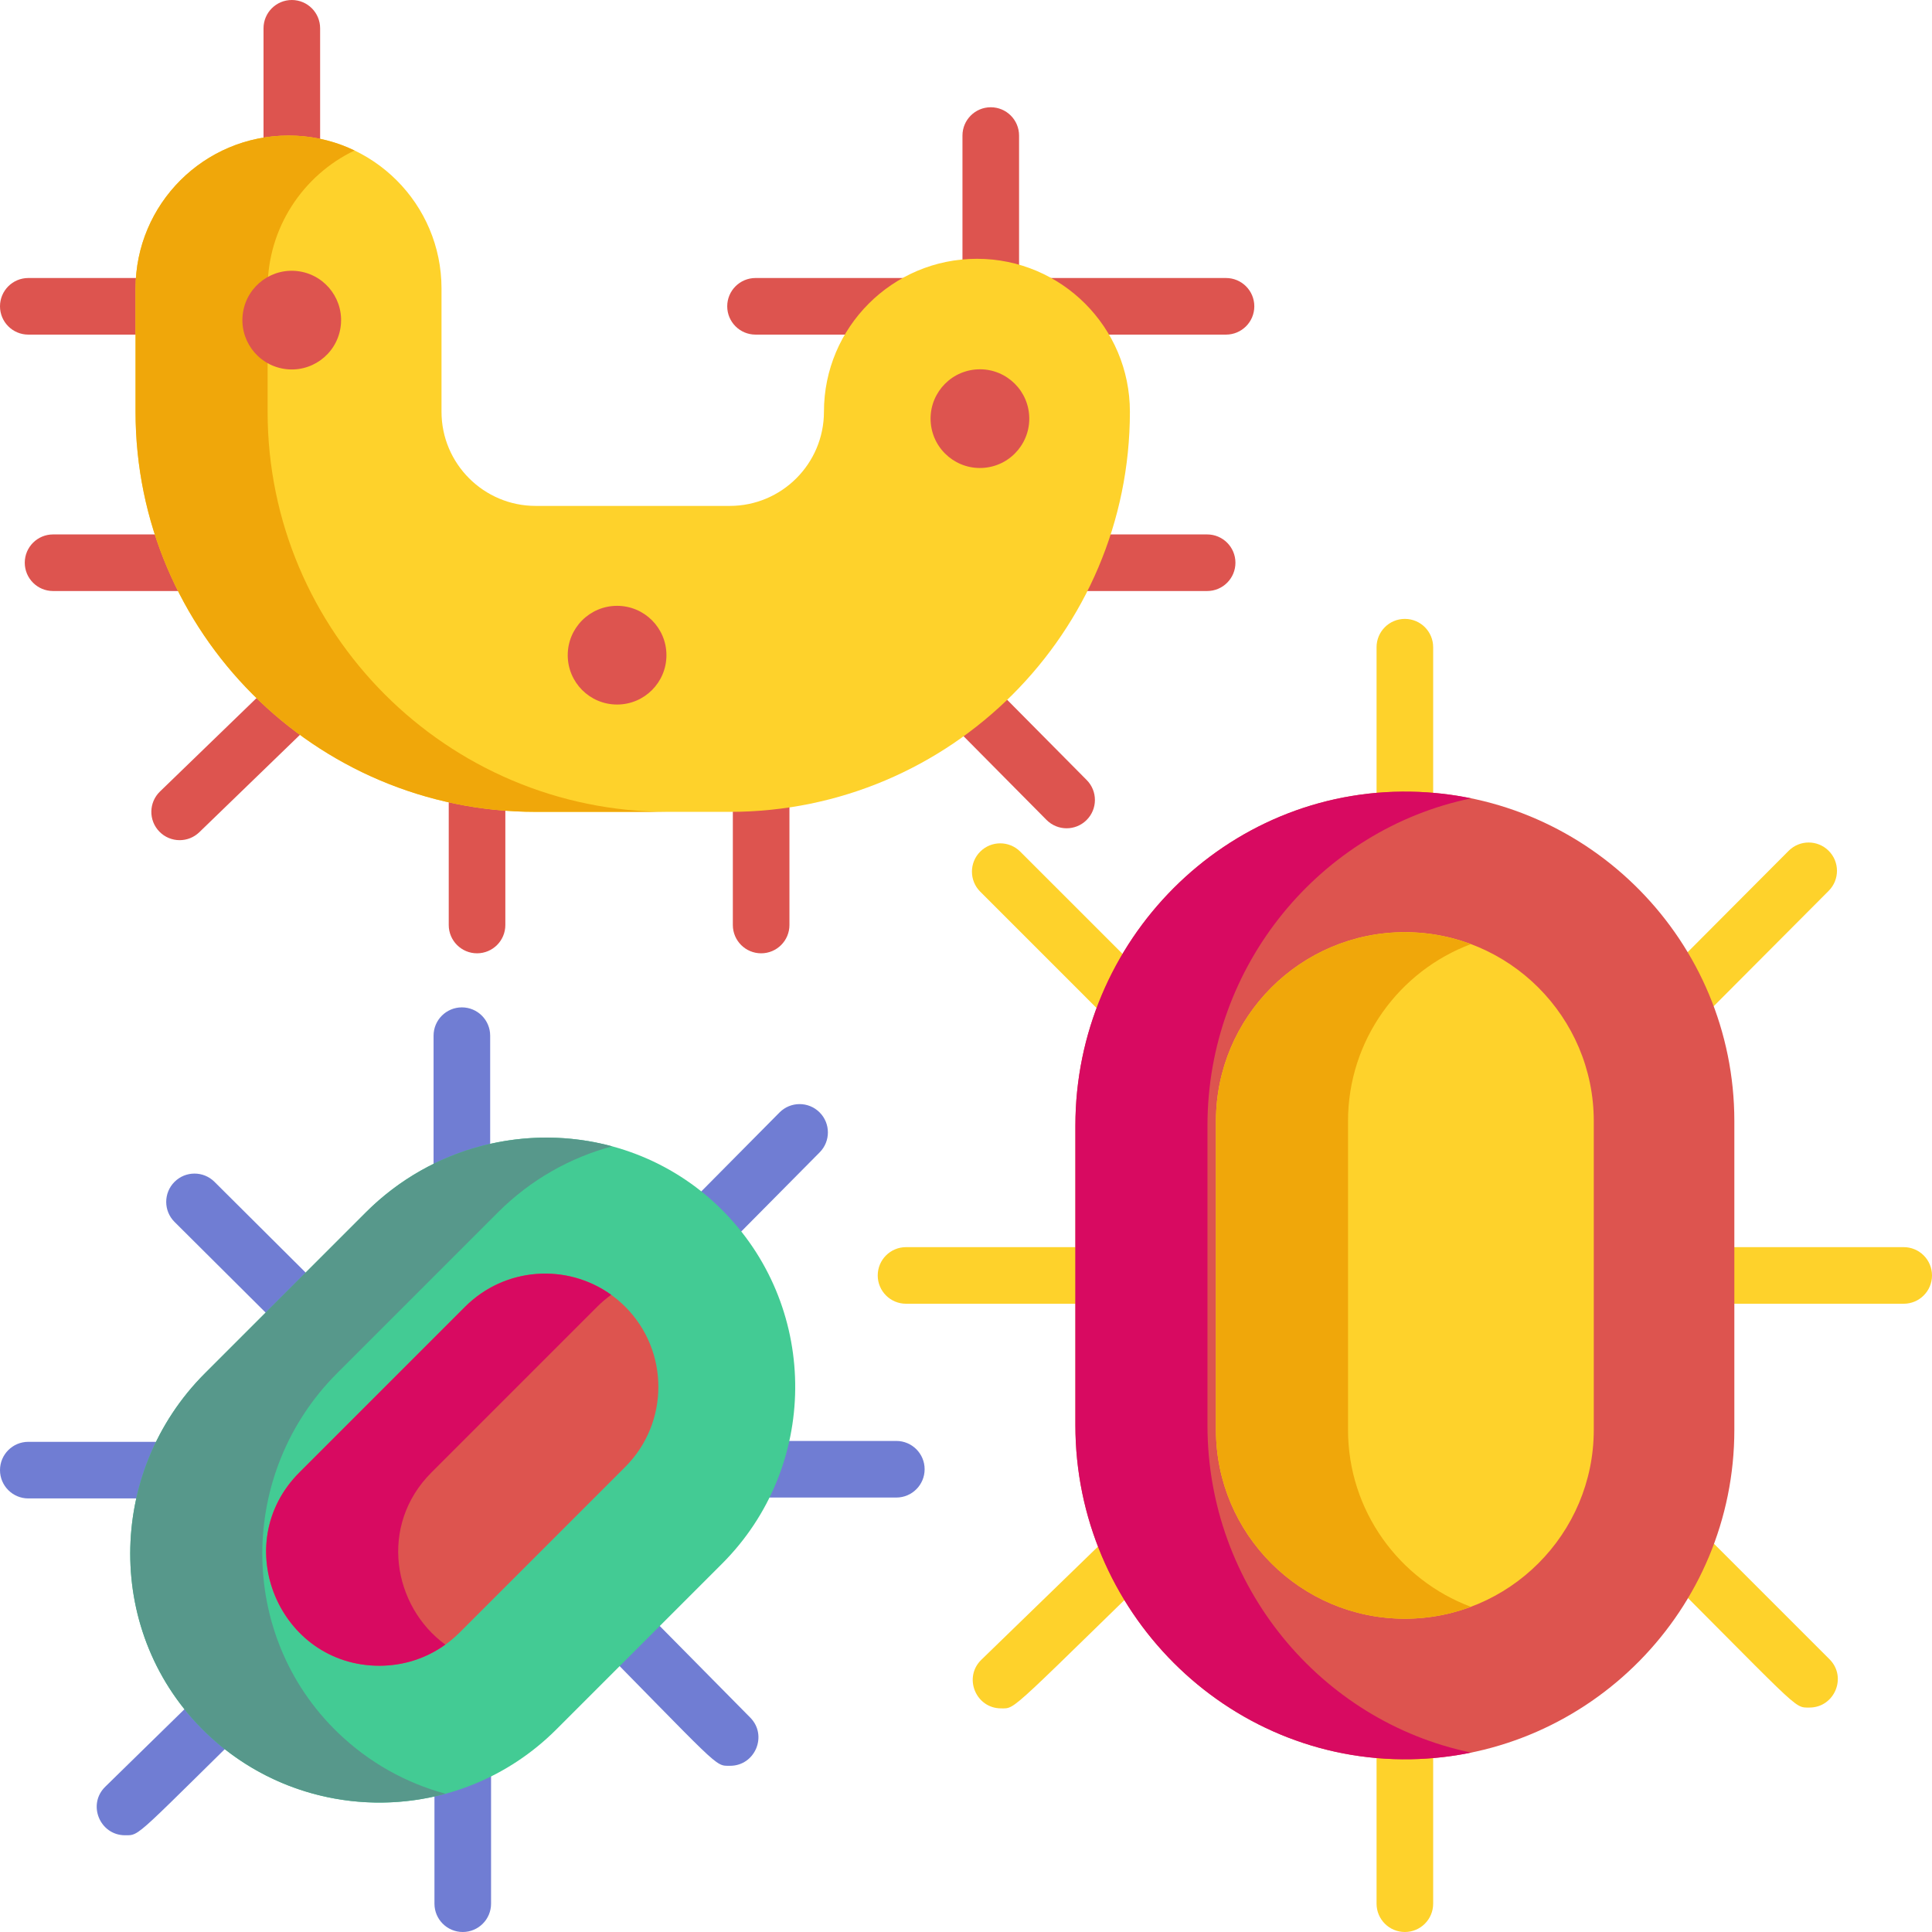 <svg id="Layer_1" enable-background="new 0 0 512 512" height="512" viewBox="0 0 512 512" width="512" xmlns="http://www.w3.org/2000/svg"><g fill="#dd544f"><path d="m48.333 88.675c4.142 0 7.5-3.358 7.5-7.5s-3.358-7.5-7.5-7.5h-40.833c-4.142 0-7.5 3.358-7.5 7.5s3.358 7.5 7.5 7.5z"/><path d="m77.336 64.076c4.142 0 7.5-3.358 7.5-7.5v-49.076c0-4.142-3.358-7.5-7.5-7.5s-7.5 3.358-7.5 7.5v49.076c0 4.142 3.358 7.5 7.5 7.5z"/><path d="m324.905 73.675h-47.405c-3.827 0-6.978 2.868-7.437 6.571v-44.322c0-4.142-3.357-7.5-7.5-7.5s-7.5 3.358-7.5 7.5v49.076c0 4.142 3.357 7.5 7.5 7.5s7.5-3.358 7.5-7.5v-2.896c.458 3.703 3.609 6.571 7.437 6.571h47.405c4.143 0 7.5-3.358 7.5-7.5s-3.357-7.5-7.5-7.5z"/><path d="m200.222 88.675h42.111c4.142 0 7.5-3.358 7.5-7.5s-3.358-7.5-7.5-7.5h-42.111c-4.142 0-7.5 3.358-7.5 7.5s3.358 7.5 7.5 7.5z"/><path d="m75.833 149.129c0-4.142-3.358-7.5-7.5-7.5h-54.27c-4.142 0-7.5 3.358-7.5 7.5s3.358 7.5 7.5 7.5h54.27c4.143 0 7.5-3.358 7.5-7.5z"/><path d="m126.42 189.114c-4.142 0-7.5 3.358-7.5 7.5v48.523c0 4.142 3.358 7.5 7.5 7.5s7.5-3.358 7.5-7.5v-48.523c0-4.142-3.358-7.5-7.5-7.5z"/><path d="m201.71 189.5c-4.142 0-7.5 3.358-7.5 7.5v48.137c0 4.142 3.358 7.5 7.5 7.5s7.5-3.358 7.5-7.5v-48.137c0-4.142-3.358-7.5-7.5-7.5z"/><path d="m80.785 172.61-38.393 37.153c-2.977 2.88-3.055 7.628-.174 10.605 1.471 1.521 3.43 2.285 5.391 2.285 1.878 0 3.758-.701 5.214-2.11l38.393-37.153c2.977-2.88 3.055-7.628.174-10.605s-7.629-3.055-10.605-.175z"/><path d="m319.903 141.629h-42.903c-4.143 0-7.5 3.358-7.5 7.5s3.357 7.5 7.5 7.5h42.903c4.143 0 7.5-3.358 7.5-7.5s-3.357-7.5-7.5-7.5z"/><path d="m249.827 168.22c-2.915-2.941-7.665-2.963-10.606-.047-2.942 2.916-2.963 7.665-.047 10.606l38.163 38.505c1.467 1.479 3.396 2.22 5.327 2.22 1.908 0 3.817-.724 5.279-2.173 2.942-2.916 2.964-7.665.048-10.606z"/></g><path d="m180.661 342.279 36.568-36.901c2.916-2.942 2.894-7.691-.048-10.606-2.941-2.916-7.691-2.894-10.606.048l-36.568 36.901c-2.916 2.942-2.894 7.691.048 10.606 2.939 2.914 7.688 2.897 10.606-.048z" fill="#707dd3"/><path d="m62.755 439.389-34.865 34.115c-4.816 4.712-1.418 12.861 5.246 12.861 4.181 0 2.216.824 40.11-36.254 2.961-2.897 3.012-7.646.116-10.606-2.899-2.961-7.647-3.013-10.607-.116z" fill="#707dd3"/><path d="m56.838 313.196c-2.936-2.922-7.685-2.912-10.606.024-2.922 2.936-2.911 7.684.024 10.606l46.703 46.489c1.463 1.457 3.377 2.185 5.291 2.185 1.925 0 3.85-.737 5.315-2.209 2.922-2.936 2.911-7.684-.024-10.606z" fill="#707dd3"/><path d="m160.835 416.729c-2.911-2.947-7.66-2.976-10.606-.064-2.947 2.911-2.976 7.66-.064 10.606 41.336 41.841 39.01 40.682 43.325 40.682 6.618 0 10.019-8.03 5.335-12.771z" fill="#707dd3"/><path d="m122.401 326c4.142 0 7.5-3.358 7.5-7.5v-44.036c0-4.142-3.358-7.5-7.5-7.5s-7.5 3.358-7.5 7.5v44.036c0 4.142 3.358 7.5 7.5 7.5z" fill="#707dd3"/><path d="m122.635 448c-4.142 0-7.5 3.358-7.5 7.5v49c0 4.142 3.358 7.5 7.5 7.5s7.5-3.358 7.5-7.5v-49c0-4.142-3.358-7.5-7.5-7.5z" fill="#707dd3"/><path d="m237.536 381.865h-48.036c-4.142 0-7.5 3.358-7.5 7.5s3.358 7.5 7.5 7.5h48.036c4.142 0 7.5-3.358 7.5-7.5s-3.358-7.5-7.5-7.5z" fill="#707dd3"/><path d="m67 389.599c0-4.142-3.358-7.5-7.5-7.5h-52c-4.142 0-7.5 3.358-7.5 7.5s3.358 7.5 7.5 7.5h52c4.142 0 7.5-3.358 7.5-7.5z" fill="#707dd3"/><path d="m372.303 164.013c-4.143 0-7.5 3.358-7.5 7.5v51.154c0 4.142 3.357 7.5 7.5 7.5s7.5-3.358 7.5-7.5v-51.154c0-4.142-3.358-7.5-7.5-7.5z" fill="#fed22b"/><path d="m372.303 447.167c-4.143 0-7.5 3.358-7.5 7.5v49.833c0 4.142 3.357 7.5 7.5 7.5s7.5-3.358 7.5-7.5v-49.833c0-4.143-3.358-7.5-7.5-7.5z" fill="#fed22b"/><path d="m305.167 338.006c0-4.142-3.357-7.5-7.5-7.5h-57.561c-4.142 0-7.5 3.358-7.5 7.5s3.358 7.5 7.5 7.5h57.561c4.143 0 7.5-3.358 7.5-7.5z" fill="#fed22b"/><path d="m504.5 330.506h-58.5c-4.143 0-7.5 3.358-7.5 7.5s3.357 7.5 7.5 7.5h58.5c4.143 0 7.5-3.358 7.5-7.5s-3.357-7.5-7.5-7.5z" fill="#fed22b"/><path d="m438.86 393.791c-2.934-2.925-7.683-2.919-10.606.015-2.925 2.933-2.919 7.682.015 10.606 49.566 49.433 46.82 48.107 51.265 48.107 6.622 0 10.042-8.065 5.304-12.803-32.778-32.777-22.716-22.727-45.978-45.925z" fill="#fed22b"/><path d="m286.848 263.375c16.585 16.54 16.8 17.731 20.88 17.731 6.646 0 10.033-8.086 5.296-12.811-19.622-19.569-10.338-10.296-42.647-42.605-2.93-2.929-7.678-2.929-10.607 0s-2.929 7.678 0 10.606z" fill="#fed22b"/><path d="m439.896 280.96 44.733-44.891c2.924-2.934 2.916-7.683-.019-10.606-2.936-2.925-7.685-2.916-10.606.019l-44.733 44.891c-2.924 2.934-2.916 7.683.019 10.606 2.93 2.921 7.68 2.918 10.606-.019z" fill="#fed22b"/><path d="m309.777 391.618-49.71 48.237c-4.838 4.695-1.467 12.882 5.224 12.882 4.209 0 1.274 1.713 54.932-50.354 2.973-2.884 3.044-7.633.16-10.605-2.883-2.973-7.632-3.046-10.606-.16z" fill="#fed22b"/><path d="m193.406 215.153h-51.454c-58.464 0-106.028-47.564-106.028-106.028v-32.66c0-22.39 18.151-40.541 40.541-40.541s40.541 18.151 40.541 40.541v32.66c0 13.755 11.191 24.946 24.946 24.946h51.454c13.755 0 24.947-11.191 24.947-24.946 0-22.39 18.151-40.541 40.541-40.541s40.541 18.151 40.541 40.541c-.001 58.464-47.565 106.028-106.029 106.028z" fill="#fed22b"/><path d="m373.872 466.216c-49.021.868-88.885-39.477-88.885-88.506v-79.409c0-49.029 39.865-89.373 88.886-88.504 47.425.841 85.746 39.681 85.746 87.302v81.815c0 47.622-38.322 86.462-85.747 87.302z" fill="#dd544f"/><path d="m54.53 459.154c-26.783-25.851-26.525-68.912-.204-95.233l42.631-42.631c26.322-26.322 69.383-26.579 95.233.205 25.009 25.912 24.731 67.336-.835 92.902l-43.923 43.923c-25.565 25.566-66.991 25.844-92.902.834z" fill="#43cb94"/><path d="m100.557 441.436c-26.546 0-40.14-32.293-21.221-51.213l43.922-43.922c11.707-11.706 30.735-11.707 42.441 0 11.701 11.701 11.701 30.74 0 42.441l-43.922 43.922c-5.656 5.656-13.193 8.772-21.22 8.772z" fill="#dd544f"/><path d="m389.87 464.45c-5.18 1.07-10.53 1.67-16 1.77-49.02.86-88.88-39.48-88.88-88.51v-79.41c0-49.03 39.86-89.37 88.88-88.5 5.47.1 10.81.7 15.99 1.77-39.91 8.25-69.87 44.22-69.87 86.73v79.41c0 42.51 29.96 78.48 69.88 86.74z" fill="#d80a61"/><path d="m372.304 428.977c-27.605 0-50.064-22.458-50.064-50.063v-81.814c0-27.605 22.458-50.064 50.063-50.064s50.064 22.458 50.064 50.064v81.814c0 27.605-22.458 50.063-50.063 50.063z" fill="#fed22b"/><path d="m389.8 425.82c-5.45 2.04-11.35 3.16-17.5 3.16-27.6 0-50.06-22.46-50.06-50.07v-81.81c0-27.61 22.46-50.06 50.06-50.06 6.15 0 12.05 1.11 17.5 3.16-19 7.11-32.56 25.45-32.56 46.9v81.81c0 21.45 13.56 39.8 32.56 46.91z" fill="#f0a70a"/><path d="m89.33 363.92c-26.33 26.32-26.58 69.38.2 95.23 8.27 7.98 18.12 13.39 28.53 16.21-21.85 5.95-46.17.55-63.53-16.21-26.78-25.85-26.53-68.91-.2-95.23l42.63-42.63c17.64-17.64 42.81-23.58 65.27-17.5-11.1 2.98-21.59 8.82-30.27 17.5z" fill="#57988b"/><path d="m114.34 390.22c-14.07 14.07-10.16 35.54 3.68 45.62-5.05 3.64-11.11 5.6-17.46 5.6-26.55 0-40.14-32.3-21.22-51.22l43.92-43.92c10.54-10.54 27-11.59 38.72-3.16-1.3.93-2.55 1.99-3.72 3.16z" fill="#d80a61"/><path d="m176.95 215.15h-35c-58.46 0-106.03-47.56-106.03-106.03v-32.66c0-22.39 18.15-40.54 40.54-40.54 6.27 0 12.21 1.42 17.5 3.96-13.63 6.53-23.04 20.46-23.04 36.58v32.66c0 58.47 47.57 106.03 106.03 106.03z" fill="#f0a70a"/><ellipse cx="77.336" cy="84.843" fill="#dd544f" rx="13.079" ry="13.079" transform="matrix(.16 -.987 .987 .16 -18.799 147.59)"/><ellipse cx="259.674" cy="111.081" fill="#dd544f" rx="13.079" ry="13.079" transform="matrix(.995 -.099 .099 .995 -9.682 26.128)"/><circle cx="163.534" cy="173.63" fill="#dd544f" r="13.079"/></svg>